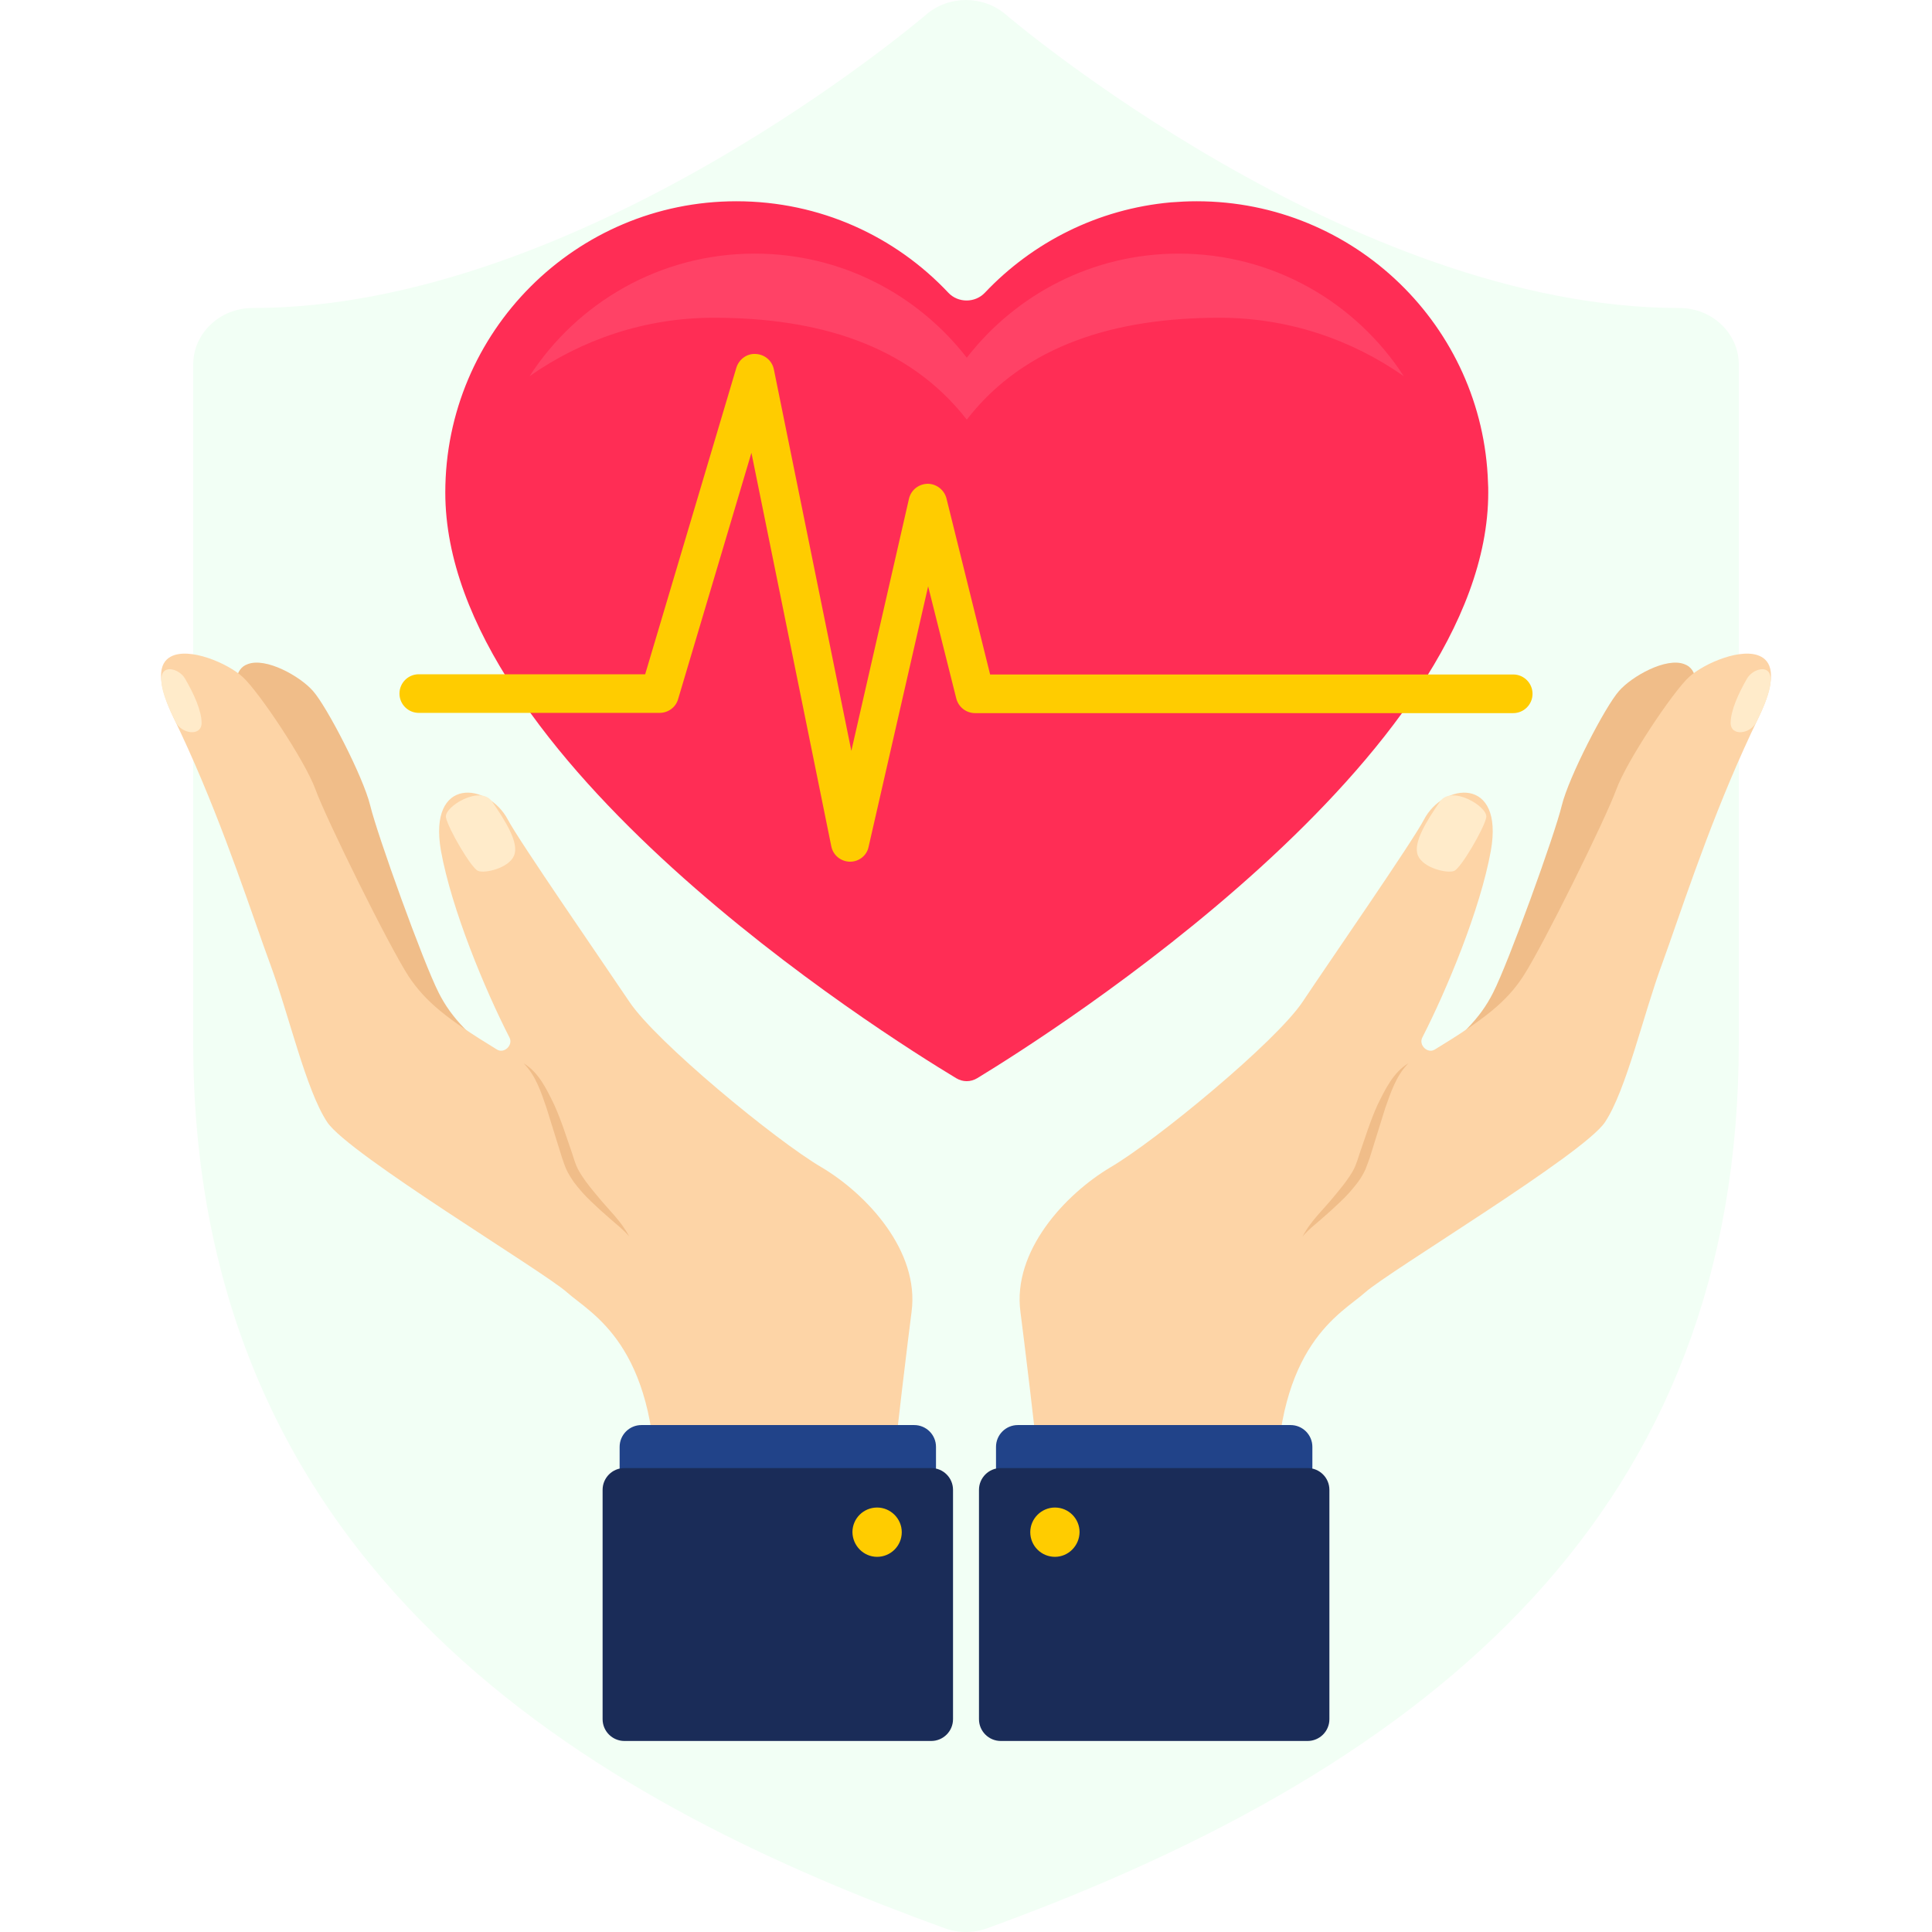<svg width="64" height="64" viewBox="0 0 64 64" fill="none" xmlns="http://www.w3.org/2000/svg">
<g filter="url(#filter0_i)">
<path fill-rule="evenodd" clip-rule="evenodd" d="M33.323 0.486C33.435 0.582 44.731 10.203 55.631 10.203C56.718 10.203 57.6 11.042 57.6 12.078V34.532C57.6 49.932 47.689 58.429 32.702 63.877C32.476 63.959 32.238 64 32 64C31.762 64 31.524 63.959 31.297 63.877C20.609 59.992 6.4 52.723 6.4 34.532V12.078C6.4 11.042 7.282 10.203 8.369 10.203C19.298 10.203 30.564 0.583 30.677 0.486C31.428 -0.162 32.572 -0.162 33.323 0.486Z" fill="#F2FFF5"/>
</g>
<g clip-path="url(#clip0)">
<path d="M49.3 16.316C49.3 25.048 34.827 34.223 32.376 35.714C32.154 35.849 31.896 35.849 31.674 35.716C29.22 34.236 14.751 25.14 14.751 16.316C14.751 10.989 19.073 6.667 24.393 6.667C27.166 6.667 29.657 7.829 31.414 9.696C31.737 10.04 32.3 10.04 32.624 9.698C34.203 8.028 36.37 6.919 38.791 6.703C39.072 6.681 39.354 6.667 39.643 6.667C44.869 6.667 49.126 10.815 49.292 15.99C49.3 16.106 49.3 16.2 49.3 16.316Z" fill="#FF2D55"/>
<path d="M23.641 10.526C27.053 10.526 30.081 11.401 32.026 13.901C33.962 11.401 36.998 10.526 40.402 10.526C42.672 10.526 44.775 11.249 46.503 12.463C44.92 10.02 42.173 8.401 39.044 8.401C36.189 8.401 33.652 9.753 32.026 11.849C30.399 9.753 27.862 8.401 25 8.401C21.87 8.401 19.124 10.02 17.541 12.463C19.269 11.249 21.372 10.526 23.641 10.526Z" fill="white" fill-opacity="0.1"/>
<path d="M28.159 28.545H28.151C27.848 28.537 27.595 28.328 27.537 28.032L24.892 15L22.463 23.16C22.384 23.435 22.131 23.615 21.849 23.615H13.873C13.52 23.615 13.233 23.329 13.233 22.976C13.233 22.622 13.52 22.336 13.873 22.336H21.372L24.393 12.181C24.48 11.899 24.747 11.704 25.036 11.726C25.333 11.74 25.578 11.95 25.636 12.239L28.202 24.873L30.11 16.525C30.175 16.236 30.428 16.034 30.724 16.026C30.724 16.026 30.724 16.026 30.732 16.026C31.021 16.026 31.281 16.229 31.353 16.511L32.799 22.343H50.127C50.48 22.343 50.767 22.63 50.767 22.983C50.767 23.336 50.481 23.623 50.127 23.623H32.3C32.011 23.623 31.751 23.427 31.678 23.138L30.746 19.423L28.773 28.053C28.715 28.342 28.455 28.545 28.159 28.545Z" fill="#FFCC00"/>
<path d="M55.927 23.926C55.812 24.259 55.696 24.591 55.595 24.931C54.691 27.713 54.142 30.503 53.781 31.985C53.369 33.64 53.109 36.076 52.545 37.16C52.114 37.999 48.827 36.295 47.098 35.978C46.84 35.931 46.744 35.651 46.951 35.491C48.418 34.356 49.032 33.734 49.459 32.889C49.979 31.869 51.504 27.648 51.735 26.687C51.967 25.733 53.174 23.406 53.629 22.893C54.048 22.408 55.197 21.758 55.804 22.004C56.202 22.148 56.361 22.698 55.927 23.926Z" fill="#F0BD89"/>
<path d="M58.248 23.782C58.089 24.114 57.929 24.447 57.778 24.787C56.513 27.584 55.609 30.424 55.06 31.927C54.438 33.604 53.875 36.112 53.166 37.175C52.458 38.237 46.018 42.104 45.223 42.812C44.428 43.521 42.274 44.525 42.274 49.484C42.274 50.362 42.558 52 42.751 53.011C42.837 53.462 42.492 53.885 42.033 53.885H34.921C34.397 53.885 34.043 53.34 34.18 52.834C34.471 51.766 34.552 50.5 34.418 48.739C34.353 47.901 33.897 44.164 33.803 43.456C33.536 41.446 35.278 39.567 36.781 38.671C38.292 37.789 42.274 34.508 43.156 33.178C44.038 31.855 46.806 27.858 47.167 27.157C47.818 25.914 49.827 25.704 49.386 28.183C49.034 30.135 47.919 32.803 47.116 34.369C46.987 34.619 47.289 34.914 47.529 34.768C49.191 33.756 49.907 33.178 50.449 32.354C51.107 31.349 53.188 27.128 53.542 26.152C53.897 25.184 55.429 22.9 55.956 22.423C56.455 21.968 57.727 21.426 58.334 21.751C58.739 21.96 58.847 22.546 58.248 23.782Z" fill="#FDD4A6"/>
<path d="M46.654 35.223C46.249 35.635 46.076 36.177 45.888 36.705L45.382 38.331C45.331 38.469 45.288 38.599 45.23 38.743C45.158 38.895 45.086 39.018 44.992 39.148C44.811 39.387 44.623 39.603 44.406 39.806C44.197 40.008 43.987 40.196 43.77 40.384C43.553 40.572 43.329 40.745 43.149 40.962C43.416 40.442 43.857 40.051 44.204 39.618C44.385 39.401 44.565 39.184 44.71 38.96C44.782 38.852 44.854 38.729 44.898 38.62C44.948 38.498 44.992 38.36 45.035 38.223C45.223 37.688 45.389 37.139 45.628 36.611C45.881 36.098 46.148 35.527 46.654 35.223Z" fill="#F0BD89"/>
<path d="M58.248 23.782C58.227 23.824 58.207 23.867 58.187 23.91C57.99 24.321 57.33 24.404 57.33 23.948C57.33 23.54 57.589 22.969 57.873 22.478C58.055 22.166 58.56 22.023 58.64 22.375C58.697 22.625 58.611 23.036 58.248 23.782Z" fill="#FFEBCA"/>
<path d="M47.702 26.55C47.269 27.179 46.791 27.924 46.972 28.343C47.153 28.762 47.948 28.943 48.172 28.849C48.396 28.762 49.169 27.432 49.234 27.078C49.3 26.724 48.085 25.994 47.702 26.55Z" fill="#FFEBCA"/>
<path d="M42.751 47.207H33.717C33.318 47.207 32.994 47.53 32.994 47.93V48.609C32.994 49.008 33.318 49.332 33.717 49.332H42.751C43.151 49.332 43.474 49.008 43.474 48.609V47.93C43.474 47.53 43.151 47.207 42.751 47.207Z" fill="#214389"/>
<path d="M43.315 48.631H33.153C32.754 48.631 32.43 48.954 32.43 49.353V56.95C32.43 57.349 32.754 57.672 33.153 57.672H43.315C43.714 57.672 44.038 57.349 44.038 56.95V49.353C44.038 48.954 43.714 48.631 43.315 48.631Z" fill="#1A2C58"/>
<path d="M34.946 51.572C34.498 51.572 34.129 51.211 34.129 50.755C34.129 50.307 34.498 49.939 34.946 49.939C35.394 49.939 35.762 50.3 35.762 50.755C35.755 51.204 35.394 51.572 34.946 51.572Z" fill="#FFCC00"/>
<path d="M8.073 23.926C8.188 24.259 8.304 24.591 8.405 24.931C9.309 27.713 9.858 30.503 10.22 31.985C10.632 33.64 10.899 36.076 11.455 37.16C11.886 37.998 15.169 36.297 16.896 35.979C17.156 35.931 17.251 35.653 17.043 35.491C15.575 34.356 14.961 33.734 14.534 32.889C14.014 31.869 12.496 27.648 12.265 26.687C12.034 25.733 10.827 23.406 10.371 22.893C9.952 22.408 8.803 21.758 8.196 22.004C7.798 22.148 7.639 22.698 8.073 23.926Z" fill="#F0BD89"/>
<path d="M5.753 23.782C5.912 24.114 6.071 24.447 6.223 24.787C7.487 27.584 8.391 30.424 8.947 31.927C9.569 33.604 10.133 36.112 10.841 37.175C11.549 38.237 17.989 42.104 18.784 42.812C19.579 43.521 21.733 44.525 21.733 49.484C21.733 50.362 21.45 52 21.257 53.011C21.171 53.462 21.515 53.885 21.975 53.885H29.079C29.604 53.885 29.958 53.34 29.82 52.834C29.529 51.766 29.448 50.5 29.583 48.739C29.648 47.901 30.103 44.164 30.197 43.456C30.464 41.446 28.723 39.567 27.219 38.671C25.709 37.789 21.726 34.508 20.844 33.178C19.955 31.855 17.194 27.858 16.826 27.157C16.175 25.914 14.173 25.704 14.607 28.183C14.96 30.135 16.074 32.803 16.877 34.369C17.006 34.619 16.704 34.914 16.464 34.768C14.802 33.756 14.094 33.178 13.544 32.354C12.886 31.349 10.805 27.128 10.451 26.152C10.097 25.184 8.564 22.9 8.037 22.423C7.538 21.968 6.266 21.426 5.659 21.751C5.261 21.96 5.16 22.546 5.753 23.782Z" fill="#FDD4A6"/>
<path d="M17.346 35.223C17.751 35.635 17.924 36.177 18.105 36.705L18.611 38.331C18.661 38.469 18.698 38.599 18.763 38.743C18.835 38.895 18.914 39.018 19.001 39.148C19.182 39.387 19.37 39.603 19.587 39.806C19.796 40.008 20.006 40.196 20.223 40.384C20.439 40.572 20.663 40.745 20.844 40.962C20.577 40.442 20.136 40.051 19.789 39.618C19.608 39.401 19.427 39.184 19.283 38.96C19.211 38.852 19.138 38.729 19.095 38.62C19.044 38.498 19.001 38.36 18.958 38.223C18.77 37.688 18.604 37.139 18.365 36.611C18.119 36.098 17.852 35.527 17.346 35.223Z" fill="#F0BD89"/>
<path d="M5.753 23.782C5.773 23.823 5.792 23.865 5.812 23.906C6.01 24.319 6.678 24.406 6.678 23.948C6.678 23.54 6.415 22.968 6.128 22.478C5.946 22.166 5.44 22.023 5.36 22.375C5.304 22.625 5.389 23.036 5.753 23.782Z" fill="#FFEBCA"/>
<path d="M16.298 26.55C16.732 27.179 17.209 27.924 17.028 28.343C16.855 28.762 16.052 28.943 15.836 28.849C15.611 28.762 14.838 27.432 14.773 27.078C14.701 26.724 15.915 25.994 16.298 26.55Z" fill="#FFEBCA"/>
<path d="M30.283 47.207H21.249C20.85 47.207 20.526 47.53 20.526 47.93V48.609C20.526 49.008 20.85 49.332 21.249 49.332H30.283C30.683 49.332 31.006 49.008 31.006 48.609V47.93C31.006 47.53 30.683 47.207 30.283 47.207Z" fill="#214389"/>
<path d="M30.847 48.631H20.685C20.286 48.631 19.962 48.954 19.962 49.353V56.95C19.962 57.349 20.286 57.672 20.685 57.672H30.847C31.246 57.672 31.57 57.349 31.57 56.95V49.353C31.57 48.954 31.246 48.631 30.847 48.631Z" fill="#1A2C58"/>
<path d="M29.055 51.572C29.503 51.572 29.872 51.211 29.872 50.755C29.872 50.307 29.503 49.939 29.055 49.939C28.607 49.939 28.238 50.3 28.238 50.755C28.245 51.204 28.607 51.572 29.055 51.572Z" fill="#FFCC00"/>
</g>
<defs>
<filter id="filter0_i" x="6.4" y="0" width="51.2" height="64" filterUnits="userSpaceOnUse" color-interpolation-filters="sRGB">
<feFlood flood-opacity="0" result="BackgroundImageFix"/>
<feBlend mode="normal" in="SourceGraphic" in2="BackgroundImageFix" result="shape"/>
<feColorMatrix in="SourceAlpha" type="matrix" values="0 0 0 0 0 0 0 0 0 0 0 0 0 0 0 0 0 0 127 0" result="hardAlpha"/>
<feOffset/>
<feGaussianBlur stdDeviation="4"/>
<feComposite in2="hardAlpha" operator="arithmetic" k2="-1" k3="1"/>
<feColorMatrix type="matrix" values="0 0 0 0 0.165 0 0 0 0 0.675 0 0 0 0 0.494 0 0 0 0.2 0"/>
<feBlend mode="normal" in2="shape" result="effect1_innerShadow"/>
</filter>
<clipPath id="clip0">
<rect width="53.333" height="53.333" fill="white" transform="translate(5.333 5.333)"/>
</clipPath>
</defs>
</svg>
